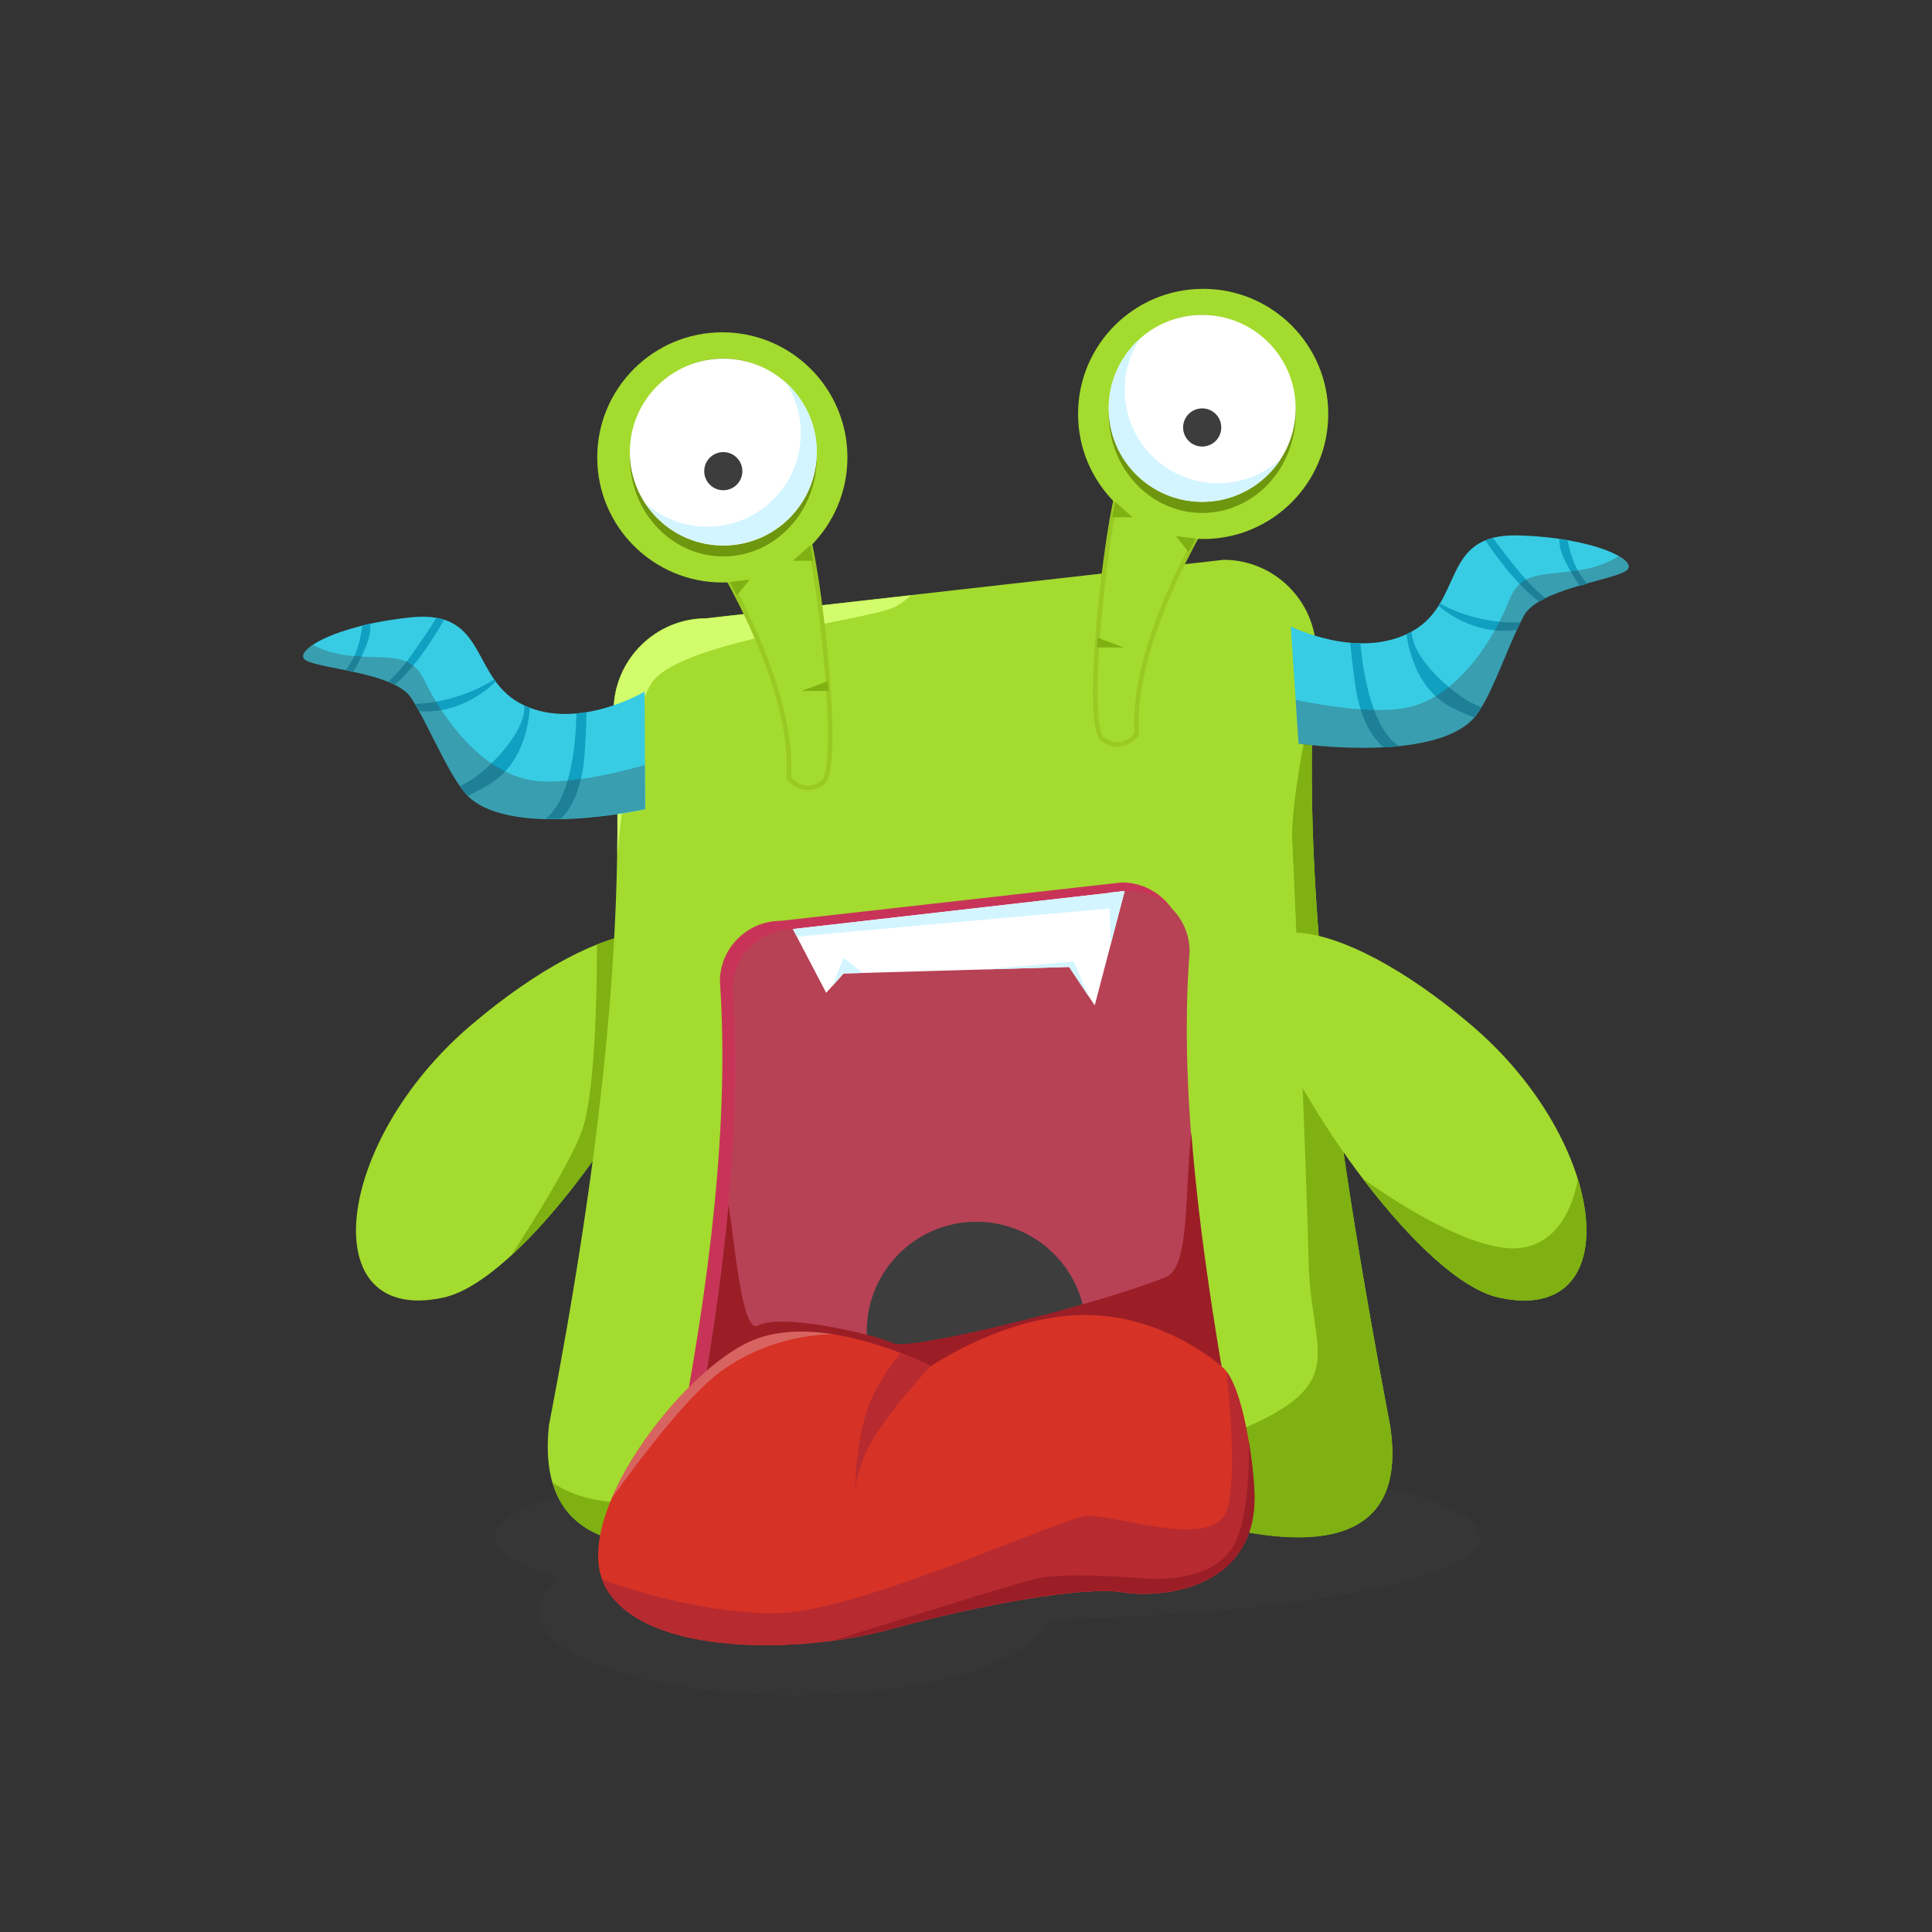 <?xml version="1.0" encoding="utf-8"?>
<!-- Generator: Adobe Illustrator 19.0.0, SVG Export Plug-In . SVG Version: 6.00 Build 0)  -->
<svg version="1.1" id="Objects" xmlns="http://www.w3.org/2000/svg" xmlns:xlink="http://www.w3.org/1999/xlink" x="0px" y="0px"
	 viewBox="0 0 800 800" style="enable-background:new 0 0 800 800;" xml:space="preserve">
<rect x="0" y="0" width="800" height="800" fill="#333333" stroke="none"/>
<style type="text/css">
	.st0{opacity:0.32;fill:#3D3D3D;}
	.st1{fill:#A4DB2F;}
	.st2{fill:#7EB111;}
	.st3{fill:#D2FC6B;}
	.st4{fill:#C83458;}
	.st5{fill:#B74255;}
	.st6{fill:#3D3D3D;}
	.st7{fill:#9B1E27;}
	.st8{fill:#FFFFFF;}
	.st9{fill:#D3F5FF;}
	.st10{fill:#D63225;}
	.st11{fill:#B72B30;}
	.st12{fill:#D86461;}
	.st13{fill:#A4DB2F;stroke:#99C923;stroke-width:1.862;stroke-miterlimit:10;}
	.st14{fill:#6F960F;}
	.st15{fill:#38CCE4;}
	.st16{fill:#10A0C1;}
</style>
<g>
	<g>
		<g>
			<g>
				<path class="st0" d="M612.9,636.4c0-19.1-91.3-34.6-204-34.6s-204,15.5-204,34.6c0,6.3,9.9,12.1,27,17.2
					c-5.5,4.2-8.6,8.8-8.6,13.7c0,19.1,47.3,34.6,105.7,34.6c54.8,0,99.9-13.7,105.1-31.2C534.8,668.6,612.9,654.1,612.9,636.4z"/>
				<g>
					<g>
						<path class="st1" d="M194.8,424.7c-56.8,48.5-65,124.3-11.2,112.6c31.7-6.9,82.8-79.8,98.3-121.6
							C297.4,373.8,251.6,376.3,194.8,424.7z"/>
						<path class="st2" d="M211.6,520c28.1-25.7,58.9-73.4,70.3-104.3c10.2-27.5-6.1-35.9-34.7-24.6c0,19.6-0.7,62.7-6.5,77.9
							C235.6,482.3,220.8,505.8,211.6,520z"/>
						<path class="st1" d="M496.5,629.9c-53.3-12.9-130.4-13.7-185.8,2.8c-21.1,7.2-90.4,22.4-83.4-42.4
							c20.4-106,32.9-206.9,26.8-296c0-21,17.2-38.3,38.3-38.3l214.3-24.2c21,0,38.3,17.2,38.3,38.3c-7.4,94,8.7,204.7,30.6,320.2
							C585.1,652.2,520.5,636.2,496.5,629.9z"/>
						<path class="st3" d="M270.9,281.4c14.5-16.4,85.1-24,99-29.8c2.3-1,4.8-2.8,7.3-5.1l-84.8,9.6c-21,0-38.3,17.2-38.3,38.3
							c1.3,19.2,1.8,39,1.5,59.3C258.7,322.8,263.6,289.7,270.9,281.4z"/>
						<path class="st2" d="M543.9,287.5c0,0-9.7,43.9-8.8,60.5c0.9,16.6,6,139.3,6.8,175c0.8,35.8,16.4,48.4-22.5,66.5
							c-38.9,18.1-204.2,42.6-230.1,35.1c-17-4.9-41.1,2.5-60.5-10.7c10.8,37,64,25,81.9,18.9c55.4-16.6,132.5-15.7,185.8-2.8
							c24,6.3,88.7,22.3,79.1-39.5C555,481.9,539.6,377.6,543.9,287.5L543.9,287.5z"/>
						<path class="st1" d="M609.5,424.7c56.8,48.5,65,124.3,11.2,112.6c-31.7-6.9-82.8-79.8-98.3-121.6
							C506.9,373.8,552.7,376.3,609.5,424.7z"/>
						<path class="st2" d="M653.4,488.3c-2.6,13.4-8.8,25.2-21.7,28.1c-22.3,5.1-67.4-28.4-67.4-28.4c19,25,40.3,45.8,56.5,49.3
							C653.2,544.4,663,519.7,653.4,488.3z"/>
					</g>
					<g>
						<g>
							<path class="st4" d="M457.7,626.7c-35.1-8.5-86-9-122.4,1.9c-13.9,4.7-59.6,14.7-54.9-27.8c13.5-69.7,21.7-136,17.7-194.4
								c0-13.8,11.3-25.1,25.2-25.1l141.2-15.9c13.9,0,25.2,11.3,25.2,25.1c-4.9,61.7,5.8,134.5,20.2,210.4
								C516.1,641.4,473.5,630.8,457.7,626.7z"/>
							<path class="st5" d="M461.1,630.2c-34.6-8.5-84.9-9-120.9,1.9c-13.7,4.7-58.8,14.7-54.2-27.8c13.3-69.7,21.4-136,17.4-194.4
								c0-13.8,11.2-25.1,24.9-25.1l139.4-15.9c13.7,0,24.9,11.3,24.9,25.1c-4.8,61.7,5.7,134.5,19.9,210.4
								C518.8,644.9,476.7,634.3,461.1,630.2z"/>
							<circle class="st6" cx="404.3" cy="551.3" r="45.4"/>
							<path class="st7" d="M340.3,632.1c36-10.9,86.2-10.3,120.9-1.9c15.6,4.1,57.7,14.7,51.5-26c-8.8-46.9-16.1-92.6-19.4-135.2
								c-2.8,24-0.5,55.8-10.5,59.8c-29.3,11.8-106,30.6-112.9,27.4c-7.2-3.4-45.6-12.7-56.1-7.3c-6.5,3.3-9.5-33-12.1-50.4
								c-3.1,33.9-8.6,69.3-15.6,105.7C281.5,646.8,326.6,636.8,340.3,632.1z"/>
							<polygon class="st8" points="328.3,384.7 342.1,411.1 349.3,403.1 442.7,400.4 453.3,416.3 465.7,369 							"/>
							<path class="st9" d="M330,387.9c21.8-2.2,107.1-9.7,133.8-12.1l1.8-6.8l-137.3,15.7L330,387.9z"/>
							<polygon class="st9" points="344.7,408.3 349.3,396.6 357.2,402.9 349.3,403.1 							"/>
							<polygon class="st9" points="408.3,401.4 444.6,398.1 451,412.9 442.7,400.4 							"/>
							<path class="st9" d="M459.9,391c0-0.1,5.8-22.1,5.8-22.1l-6.4,0.7C459.3,369.7,459.9,391.1,459.9,391z"/>
						</g>
						<g>
							<path class="st10" d="M505.7,565.7c0,0-23.3-21.2-56.4-21.2s-63.8,21.2-63.8,21.2s-44.6-23-74-10.6
								c-29.3,12.4-77.2,74.9-60.3,102.9c16.9,28.1,80.7,26.8,117.7,16.6c37-10.2,80.4-17.9,95.7-15.3c15.3,2.6,54.9-0.5,54.8-39.2
								C519.4,609.6,515.1,572.6,505.7,565.7z"/>
							<path class="st11" d="M519.4,620c0-9.6-3.6-41.5-11.5-52c1.8,17.2,4.1,46.6-0.1,57.8c-6.2,16.3-47,0.7-58.2,2
								c-11.2,1.3-92,38.6-126,40.1c-21.9,0.9-51.8-5.6-74.3-13.9c0.5,1.4,1.1,2.7,1.8,4c16.9,28.1,80.7,26.8,117.7,16.6
								c37-10.2,80.4-17.9,95.7-15.3C479.9,661.8,519.5,658.8,519.4,620z"/>
							<path class="st7" d="M508.8,643c-9.8,11.6-28.7,11-35.9,10.5c-7.2-0.5-33-2.5-44,0.2c-9.2,2.2-65.3,19.8-83.9,25.6
								c8.6-1.2,16.8-2.8,24-4.8c37-10.2,80.4-17.9,95.7-15.3c15.3,2.6,54.9-0.5,54.8-39.2c0-4.4-0.8-13.6-2.4-23.3
								C517,596.9,518.5,631.5,508.8,643z"/>
							<path class="st11" d="M373,560.2c-4.6,5.6-11.1,14.7-14.2,24.4c-4.9,15.8-4.7,33.5-4.7,33.5s0-10.5,8.1-23.4
								c8.1-12.9,23.1-29,23.1-29S380.6,563.2,373,560.2z"/>
							<path class="st12" d="M344.9,552.5c-11.3-1.8-23.3-1.7-33.4,2.6c-19.3,8.1-46.5,37.9-58.2,65.3c13.1-18.3,31.9-42.7,45-52.4
								C320.2,551.8,344.9,552.5,344.9,552.5z"/>
						</g>
					</g>
				</g>
			</g>
		</g>
	</g>
	<g>
		<path class="st13" d="M505.2,205.8c0,0-37.3,56.7-34.5,98.2c0,0-5.7,7.9-14,2.2c-8.3-5.7,1.7-90.8,6.9-105.3
			C468.9,186.4,510.7,196.8,505.2,205.8z"/>
		<circle class="st1" cx="498.2" cy="171.4" r="51.8"/>
		<g>
			<ellipse class="st14" cx="497.8" cy="171.4" rx="38.7" ry="41"/>
			<circle class="st8" cx="497.8" cy="169.1" r="38.7"/>
			<path class="st9" d="M472,140.3c-4,6.1-6.3,13.3-6.3,21.1c0,21.4,17.3,38.7,38.7,38.7c9.9,0,19-3.7,25.8-9.9
				c-6.9,10.6-18.9,17.6-32.4,17.6c-21.4,0-38.7-17.3-38.7-38.7C459.1,157.7,464.1,147.4,472,140.3z"/>
			<circle class="st6" cx="497.8" cy="177" r="7.9"/>
		</g>
		<path class="st2" d="M492.2,228.6l-5.3-6.6l8.2,1l0,0C494.2,224.8,493.2,226.6,492.2,228.6z"/>
		<path class="st2" d="M469,214.2h-8.4c0.4-2.3,0.8-4.5,1.2-6.4L469,214.2z"/>
		<path class="st2" d="M454.5,264.1l10.9,4h-11.2C454.2,268.1,454.5,264.5,454.5,264.1z"/>
	</g>
	<g>
		<path class="st13" d="M292.1,223.8c0,0,37.3,56.7,34.5,98.2c0,0,5.7,7.9,14,2.2c8.3-5.7-1.7-90.8-6.9-105.3
			C328.4,204.4,286.6,214.8,292.1,223.8z"/>
		<circle class="st1" cx="299.1" cy="189.4" r="51.8"/>
		<g>
			<ellipse class="st14" cx="299.5" cy="189.4" rx="38.7" ry="41"/>
			<circle class="st8" cx="299.5" cy="187.2" r="38.7"/>
			<path class="st9" d="M325.3,158.3c4,6.1,6.3,13.3,6.3,21.1c0,21.4-17.3,38.7-38.7,38.7c-9.9,0-19-3.7-25.8-9.9
				c6.9,10.6,18.9,17.6,32.4,17.6c21.4,0,38.7-17.3,38.7-38.7C338.2,175.7,333.2,165.4,325.3,158.3z"/>
			<circle class="st6" cx="299.5" cy="195.1" r="7.9"/>
		</g>
		<path class="st2" d="M305.1,246.6l5.3-6.6l-8.2,1l0,0C303.1,242.8,304.1,244.6,305.1,246.6z"/>
		<path class="st2" d="M328.3,232.2h8.4c-0.4-2.3-0.8-4.5-1.2-6.4L328.3,232.2z"/>
		<path class="st2" d="M342.8,282.1l-10.9,4h11.2C343.1,286.1,342.8,282.5,342.8,282.1z"/>
	</g>
	<g>
		<path class="st15" d="M534.5,259.4c0,0,28.2,14.2,50.1,2.1c21.9-12.1,11.7-40.5,43.7-39.8c32.1,0.8,51.5,10.8,44.8,14.8
			c-6.7,4-36,7.6-42,18.3c-6,10.7-12.3,30.5-19.2,40.5c-14.6,21.3-74.2,12.6-74.2,12.6L534.5,259.4z"/>
		<path class="st16" d="M563.3,266.4c-1.4,0-2.8-0.1-4.2-0.2c0.4,4.2,1,9.7,2,16.9c2.2,16,8.1,23.3,11.9,26.4
			c2.1-0.1,4.2-0.3,6.3-0.5C568.4,301.8,564.6,280.1,563.3,266.4z"/>
		<path class="st16" d="M601.4,293.1c3.3,1.7,6.3,3,9.1,4c0.5-0.6,1-1.2,1.4-1.8c0.5-0.8,1.1-1.6,1.6-2.5c-1-0.3-1.9-0.7-2.8-1.1
			c-9-4.1-26.3-19.3-26.1-30.2c-0.7,0.4-1.5,0.8-2.2,1.1C583.5,270.9,587.6,286.1,601.4,293.1z"/>
		<path class="st16" d="M596.2,249.9c-0.2,0.3-0.4,0.6-0.6,0.9c5.6,4.7,17.3,12.2,32.5,10c0.5-1.1,1-2.1,1.5-3.1
			C623.9,258,610.1,257.5,596.2,249.9z"/>
		<path class="st16" d="M640,247.7c-2.7-2-6.6-5.6-11.7-11.9c-5-6.2-8.1-10.3-10.1-13c-1.1,0.3-2.1,0.6-3.1,1
			c4.5,6.8,13.3,18.8,22.3,25.3C638.2,248.6,639.1,248.1,640,247.7z"/>
		<path class="st16" d="M649.1,223.7c-1.1-0.2-2.3-0.4-3.5-0.5c0.1,0.8,0.2,1.7,0.3,2.7c0.5,4.7,5.6,12.8,8.2,16.7
			c1-0.3,2.1-0.6,3.1-0.9C652.1,236.1,650,228.5,649.1,223.7z"/>
		<path class="st0" d="M670.2,230.3c-3.4,2.2-8.3,4.4-15.1,5.6c-16,2.7-25.3,0.1-30.2,12.7c-4.9,12.6-20.3,41.4-44.5,44.8
			c-12.8,1.8-30.3-0.8-43.9-3.6l1.2,18.2c0,0,59.6,8.7,74.2-12.6c6.9-10,13.2-29.8,19.2-40.5c6-10.7,35.2-14.3,42-18.3
			C675.7,235.1,674.4,232.7,670.2,230.3z"/>
	</g>
	<g>
		<path class="st15" d="M266.9,286.4c0,0-27.2,16.2-49.8,5.7c-22.7-10.5-14.5-39.6-46.5-36.5c-32,3.1-50.6,14.5-43.6,18
			c7,3.5,36.4,5,43.2,15.3c6.7,10.2,14.4,29.5,22,39c16.1,20.2,75,7.2,75,7.2L266.9,286.4z"/>
		<path class="st16" d="M238.7,295.4c1.4-0.1,2.8-0.3,4.2-0.5c-0.1,4.2-0.3,9.7-0.8,17c-1.1,16.1-6.4,23.8-10,27.2
			c-2.1,0-4.2,0-6.3,0C236.2,331.1,238.4,309.1,238.7,295.4z"/>
		<path class="st16" d="M202.6,324.8c-3.2,1.9-6.1,3.4-8.8,4.7c-0.6-0.5-1.1-1.1-1.6-1.7c-0.6-0.7-1.2-1.5-1.7-2.4
			c0.9-0.4,1.8-0.8,2.7-1.3c8.7-4.7,24.8-21.1,23.9-32c0.8,0.4,1.5,0.7,2.3,1C218.8,301.3,215.9,316.8,202.6,324.8z"/>
		<path class="st16" d="M204.7,281.3c0.2,0.3,0.4,0.6,0.6,0.9c-5.2,5-16.4,13.4-31.7,12.3c-0.6-1-1.1-2-1.7-3
			C177.6,291.3,191.3,289.8,204.7,281.3z"/>
		<path class="st16" d="M160.8,282.2c2.6-2.2,6.2-6,10.8-12.7c4.6-6.5,7.4-10.9,9.1-13.7c1.1,0.2,2.2,0.5,3.2,0.8
			c-4,7.1-11.9,19.7-20.4,26.9C162.7,283,161.8,282.6,160.8,282.2z"/>
		<path class="st16" d="M150,259c1.1-0.3,2.2-0.5,3.4-0.8c0,0.8-0.1,1.7-0.1,2.7c-0.2,4.8-4.6,13.2-7,17.2c-1.1-0.2-2.1-0.4-3.1-0.7
			C147.9,271.5,149.5,263.8,150,259z"/>
		<path class="st0" d="M129.5,267c3.5,1.9,8.6,3.8,15.4,4.5c16.1,1.6,25.2-1.7,31,10.5c5.8,12.2,23.2,39.9,47.6,41.5
			c12.9,0.8,30.1-2.9,43.5-6.7l0.1,18.2c0,0-58.8,13-75-7.2c-7.6-9.5-15.3-28.8-22-39c-6.7-10.2-36.2-11.8-43.2-15.3
			C124.4,272.1,125.4,269.7,129.5,267z"/>
	</g>
</g>
</svg>
